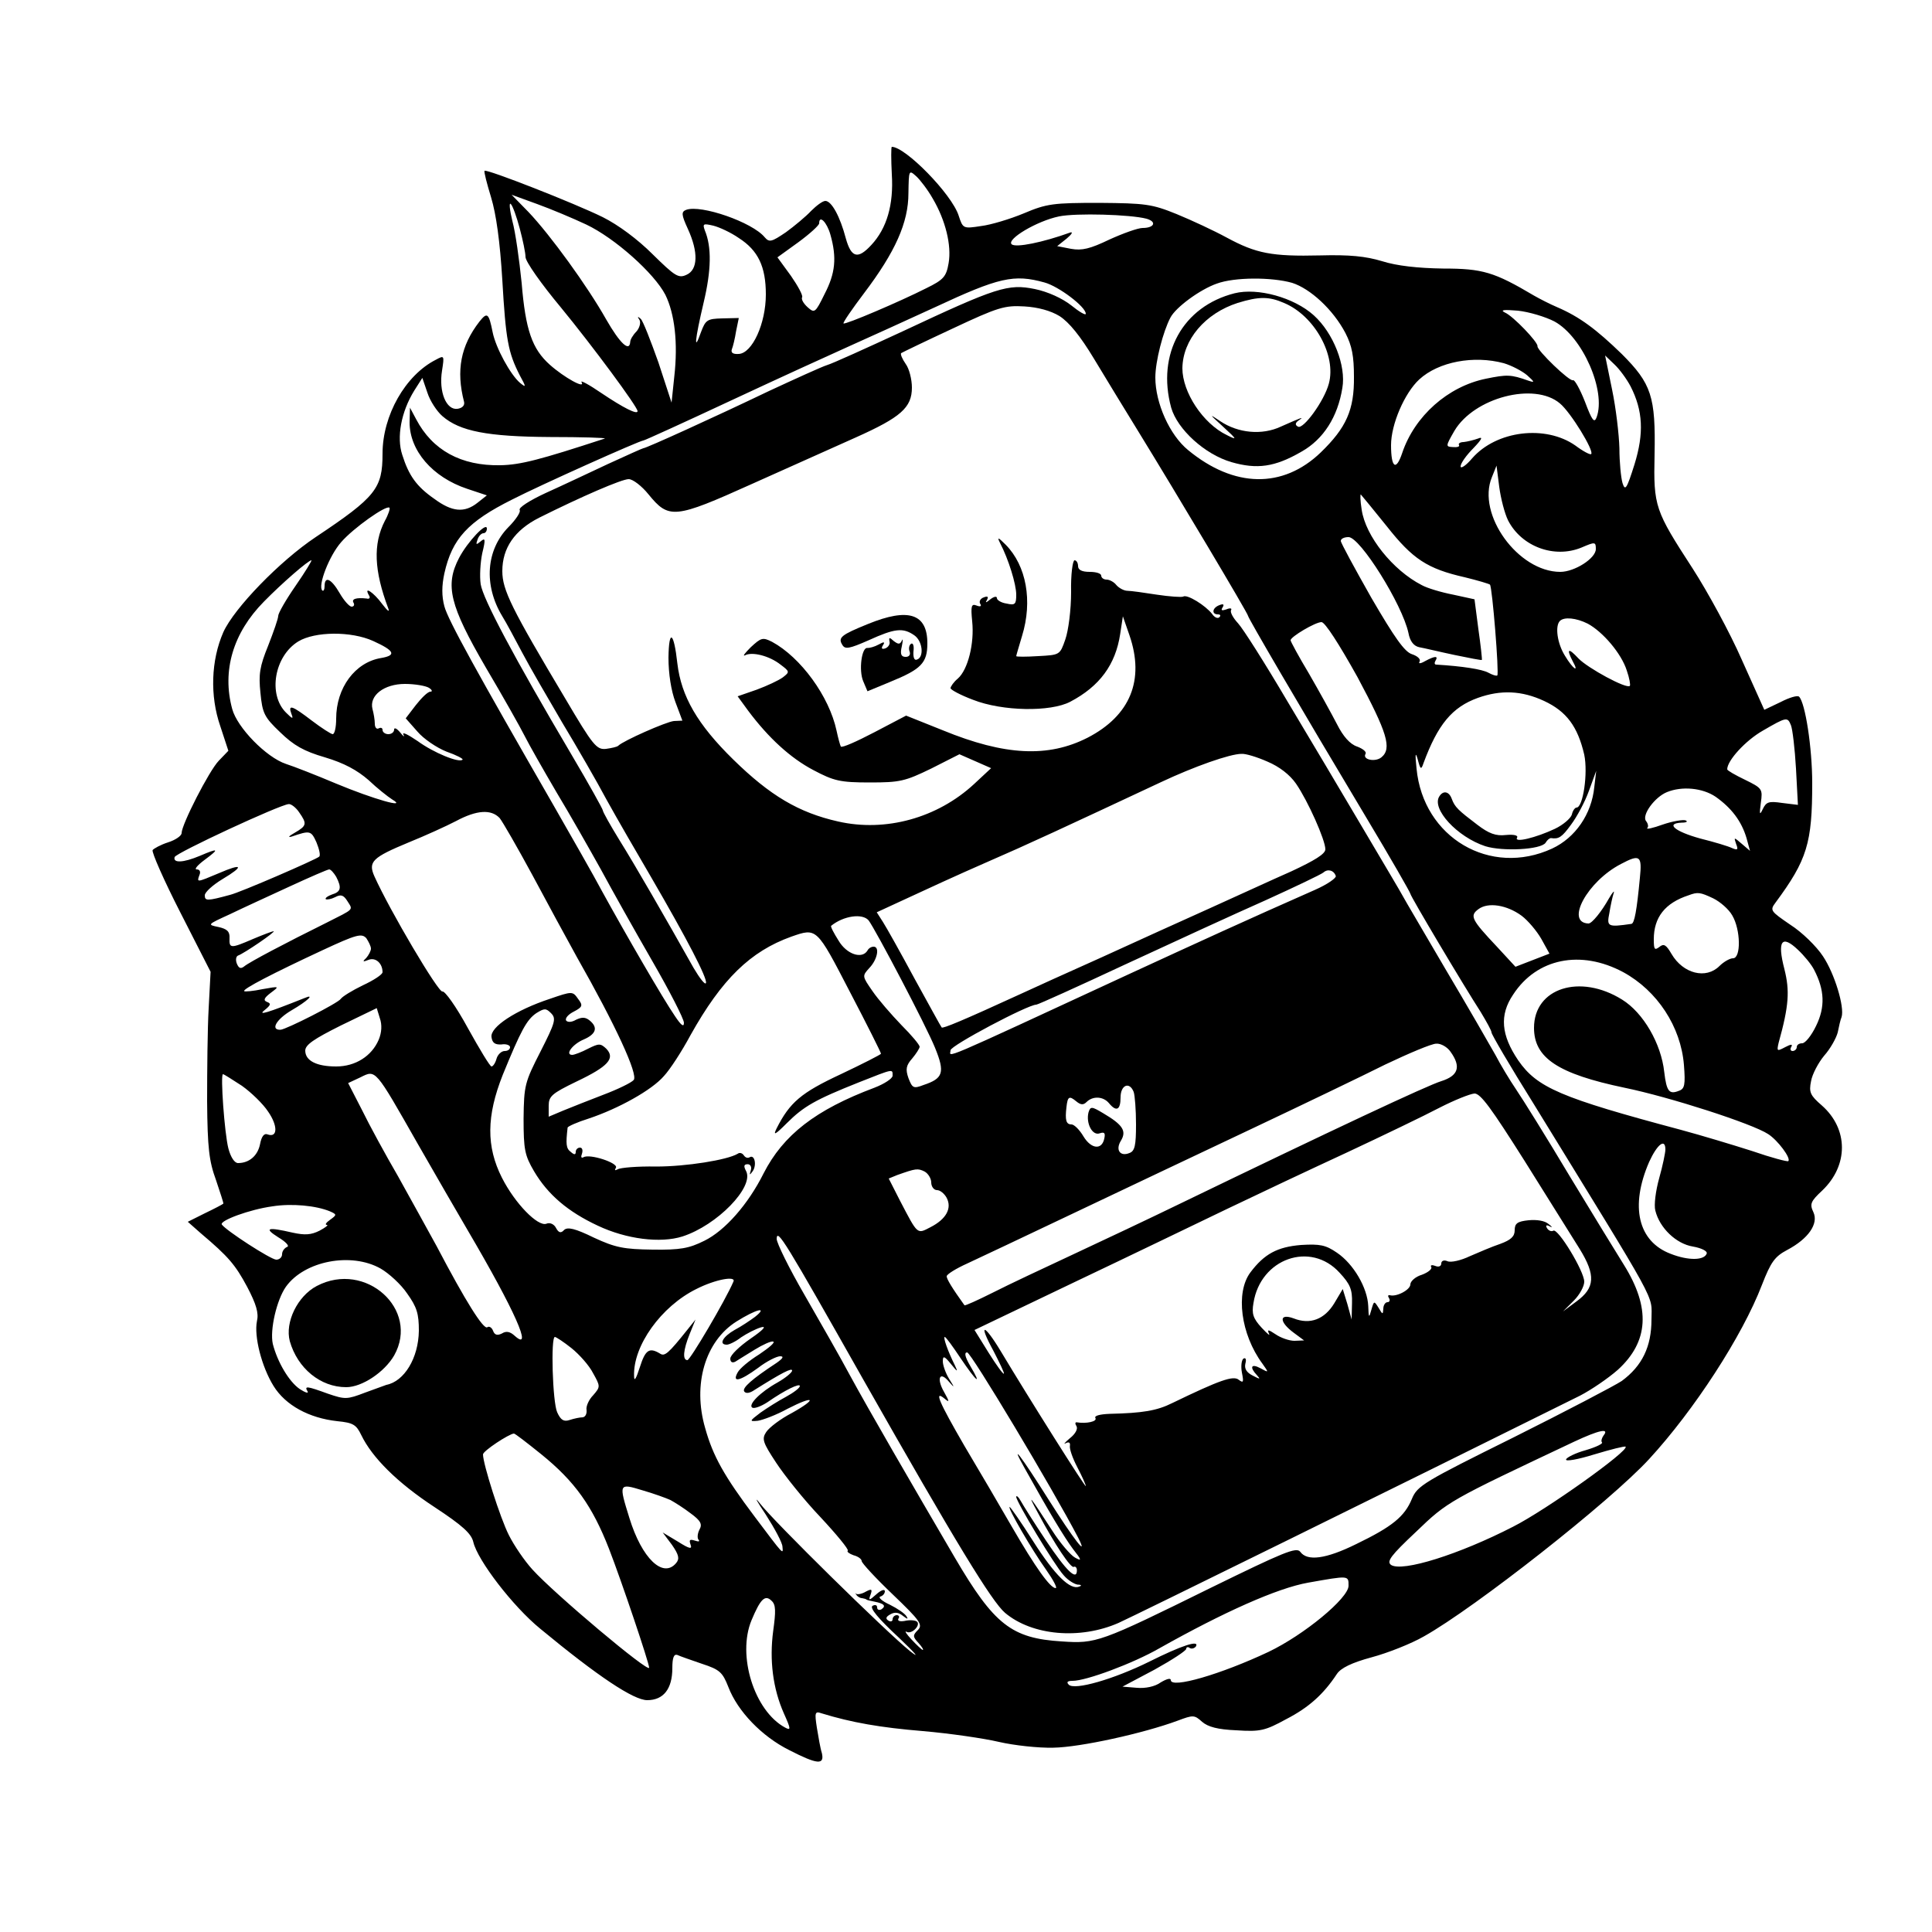 <?xml version="1.0" standalone="no"?>
<!DOCTYPE svg PUBLIC "-//W3C//DTD SVG 20010904//EN"
 "http://www.w3.org/TR/2001/REC-SVG-20010904/DTD/svg10.dtd">
<svg version="1.0" xmlns="http://www.w3.org/2000/svg"
 width="500pt" height="500pt" viewBox="0 0 500 500"
 preserveAspectRatio="xMidYMid meet">
<g transform="translate(0,500) scale(0.1,-0.1)"
fill="#000000" stroke="none">
<path d="M2308 4549 c5 -79 -13 -140 -53 -183 -35 -38 -52 -33 -66 17 -15 57
-37 97 -53 97 -7 0 -23 -12 -37 -26 -13 -14 -43 -39 -65 -55 -37 -25 -43 -27
-55 -13 -32 39 -165 85 -203 71 -13 -5 -13 -12 4 -49 28 -61 26 -106 -3 -119
-21 -10 -30 -4 -88 53 -39 39 -89 76 -129 96 -73 36 -300 125 -306 120 -2 -2
6 -33 17 -69 13 -43 23 -114 29 -214 9 -155 15 -187 45 -246 17 -31 17 -33 1
-20 -25 21 -63 91 -71 131 -10 50 -14 53 -34 28 -49 -63 -61 -127 -40 -208 2
-9 -4 -16 -17 -18 -29 -4 -49 44 -40 99 6 39 6 40 -16 28 -79 -40 -138 -144
-138 -243 0 -90 -17 -112 -173 -216 -93 -62 -211 -184 -239 -246 -32 -73 -35
-165 -8 -243 l21 -64 -25 -26 c-25 -26 -96 -165 -96 -187 0 -7 -16 -18 -35
-24 -19 -6 -37 -16 -40 -20 -3 -5 29 -78 72 -162 l78 -153 -5 -95 c-3 -52 -4
-160 -4 -240 1 -121 5 -155 23 -204 11 -33 20 -60 19 -61 -2 -2 -23 -13 -48
-25 l-44 -22 34 -30 c71 -60 89 -81 120 -139 23 -44 30 -67 25 -88 -8 -39 12
-118 43 -168 31 -50 92 -83 165 -91 41 -4 49 -9 62 -36 28 -58 93 -123 189
-186 73 -48 96 -69 101 -91 11 -47 102 -166 173 -224 150 -124 242 -185 277
-185 42 0 65 29 65 83 0 27 4 37 13 34 6 -3 35 -13 64 -23 46 -15 53 -22 68
-60 24 -63 87 -128 157 -163 74 -38 92 -39 85 -8 -4 12 -9 42 -13 66 -6 39 -5
43 12 37 78 -24 153 -37 262 -46 70 -6 159 -19 197 -28 39 -9 102 -16 141 -15
69 1 233 37 322 70 40 15 43 15 63 -3 15 -13 40 -20 89 -22 62 -4 74 -1 129
29 58 30 96 64 131 117 10 15 38 29 90 43 41 11 102 35 135 54 132 74 482 349
583 459 116 126 241 318 292 451 23 59 33 73 65 90 55 29 82 68 68 98 -10 21
-7 28 23 56 68 65 68 159 -1 220 -30 26 -34 34 -28 63 3 18 19 48 34 66 16 18
31 45 35 60 3 15 7 33 10 40 8 26 -18 112 -48 157 -17 26 -55 63 -85 82 -51
35 -53 37 -38 57 82 111 95 154 95 309 0 92 -18 208 -34 224 -4 4 -25 -2 -48
-14 l-42 -20 -58 129 c-31 71 -89 177 -127 236 -98 151 -102 161 -99 295 3
151 -8 184 -85 261 -66 64 -109 96 -167 121 -19 8 -46 22 -60 30 -103 61 -133
70 -235 70 -66 1 -120 7 -158 19 -43 13 -85 17 -160 15 -126 -3 -166 5 -242
46 -33 18 -91 45 -130 61 -64 26 -81 28 -200 29 -119 0 -136 -2 -195 -27 -36
-15 -86 -30 -111 -33 -46 -7 -47 -7 -58 27 -18 56 -138 178 -173 178 -2 0 -2
-32 0 -71z m106 -63 c33 -56 49 -121 41 -167 -6 -35 -13 -43 -58 -65 -67 -34
-210 -95 -214 -91 -2 2 22 37 53 78 81 107 115 183 115 259 1 60 1 61 20 44
10 -9 30 -35 43 -58z m-897 -67 c74 -35 176 -126 205 -182 24 -49 33 -124 23
-212 l-7 -67 -34 104 c-20 56 -40 108 -46 113 -8 7 -9 6 -3 -3 4 -7 0 -21 -8
-30 -9 -9 -16 -21 -16 -27 -2 -27 -27 -3 -62 58 -49 87 -145 219 -201 278
l-44 45 66 -24 c36 -13 93 -37 127 -53z m-172 -10 c8 -30 15 -63 15 -74 0 -12
41 -70 91 -130 83 -101 199 -258 199 -269 0 -10 -36 8 -94 47 -32 22 -55 34
-51 28 11 -19 -45 12 -82 45 -46 41 -63 90 -73 212 -6 59 -16 131 -24 160 -7
29 -9 49 -4 44 5 -5 15 -33 23 -63z m1622 25 c28 -8 20 -24 -10 -24 -12 0 -51
-14 -86 -30 -50 -24 -71 -29 -99 -24 l-36 7 25 20 c13 11 17 18 8 15 -69 -25
-141 -40 -151 -30 -13 13 65 60 123 72 44 9 184 5 226 -6z m-818 -41 c17 -60
13 -100 -15 -154 -24 -49 -26 -50 -44 -34 -11 10 -17 21 -14 26 2 5 -11 29
-29 55 l-35 48 54 39 c30 22 54 44 54 49 0 23 20 3 29 -29z m-237 -9 c50 -32
70 -74 70 -146 0 -75 -35 -152 -70 -154 -15 -1 -21 3 -18 12 3 7 8 28 11 47
l7 34 -43 -1 c-39 -1 -43 -4 -55 -36 -19 -54 -16 -21 7 77 20 84 21 144 3 187
-6 17 -4 18 22 12 16 -4 46 -18 66 -32z m791 -115 c37 -10 107 -63 107 -81 0
-5 -17 5 -38 22 -23 18 -60 35 -94 42 -69 14 -98 5 -343 -110 -93 -43 -181
-83 -195 -87 -13 -4 -81 -35 -150 -67 -144 -69 -318 -148 -325 -148 -2 0 -44
-19 -92 -41 -49 -23 -121 -57 -161 -75 -41 -19 -71 -38 -67 -44 3 -5 -10 -25
-29 -44 -58 -59 -65 -150 -16 -231 10 -16 33 -59 52 -95 19 -36 66 -117 103
-180 38 -63 90 -153 115 -200 26 -47 78 -137 115 -200 93 -160 146 -262 142
-274 -2 -6 -16 12 -32 39 -73 130 -152 267 -192 331 -24 39 -43 73 -43 77 0 3
-36 68 -81 144 -150 254 -229 403 -235 441 -3 20 -1 56 4 80 9 37 8 41 -4 31
-12 -10 -13 -9 -8 5 3 9 10 16 15 16 5 0 9 5 9 12 0 19 -50 -34 -72 -76 -37
-71 -24 -123 69 -283 45 -76 90 -156 101 -178 11 -22 48 -87 82 -145 35 -58
86 -148 115 -200 28 -52 88 -159 133 -237 45 -78 82 -150 82 -160 0 -12 -7 -7
-23 17 -31 45 -127 211 -187 320 -25 47 -83 148 -127 225 -198 344 -274 481
-283 516 -7 26 -7 53 0 85 20 90 61 134 175 191 74 38 331 153 340 153 3 0
106 47 228 104 122 57 260 120 307 141 47 21 146 66 220 100 165 77 204 86
283 64z m641 -1 c47 -15 106 -69 138 -130 17 -33 22 -60 22 -113 1 -86 -20
-132 -86 -196 -98 -94 -224 -92 -343 6 -48 39 -85 122 -85 188 0 42 20 119 39
155 14 27 77 73 120 88 46 17 142 17 195 2z m-602 -86 c25 -16 54 -52 89 -110
29 -48 80 -132 114 -187 102 -166 285 -473 285 -479 0 -5 127 -223 306 -522
63 -105 114 -194 114 -197 0 -6 138 -238 182 -306 15 -25 28 -48 28 -53 0 -5
48 -87 108 -183 331 -539 306 -492 306 -560 0 -70 -24 -120 -77 -159 -18 -12
-144 -78 -280 -146 -232 -115 -249 -125 -263 -159 -19 -46 -51 -72 -144 -117
-79 -39 -127 -45 -145 -20 -10 13 -43 -1 -231 -93 -288 -142 -297 -145 -386
-139 -130 8 -175 43 -277 217 -113 193 -222 381 -271 471 -25 47 -79 141 -118
209 -40 69 -72 134 -72 145 1 28 21 -5 224 -364 240 -423 333 -575 367 -604
70 -59 194 -70 294 -26 38 17 739 362 1194 588 29 15 73 45 98 67 80 73 85
160 16 271 -17 27 -80 130 -140 229 -59 99 -122 200 -139 225 -17 25 -41 65
-54 90 -14 25 -71 124 -128 220 -56 96 -107 182 -111 190 -4 8 -51 87 -103
175 -52 88 -141 238 -198 333 -56 95 -113 185 -126 199 -13 14 -21 29 -18 34
3 5 -3 6 -12 2 -12 -4 -15 -3 -10 5 5 8 2 10 -8 6 -19 -7 -21 -24 -4 -24 6 0
8 -3 4 -7 -4 -5 -13 -1 -19 8 -17 22 -65 52 -75 45 -4 -2 -35 0 -68 5 -32 5
-67 10 -76 10 -9 0 -22 7 -29 15 -6 8 -18 14 -25 14 -8 0 -14 5 -14 10 0 6
-13 10 -30 10 -20 0 -30 5 -30 15 0 8 -4 15 -9 15 -5 0 -10 -37 -9 -82 0 -47
-7 -100 -15 -123 -14 -40 -14 -40 -70 -43 -32 -2 -57 -2 -57 0 0 2 7 25 15 52
28 91 11 182 -42 236 -20 20 -23 21 -15 5 22 -42 42 -107 42 -134 0 -25 -3
-28 -25 -23 -14 2 -25 9 -25 14 0 6 -8 4 -17 -3 -11 -9 -14 -10 -9 -2 5 9 2
11 -8 7 -9 -3 -13 -11 -9 -17 4 -6 0 -8 -10 -4 -13 5 -15 -1 -11 -41 6 -57
-11 -125 -37 -148 -11 -9 -19 -21 -19 -25 0 -4 26 -18 58 -30 76 -30 201 -32
252 -5 76 40 117 96 129 175 l7 46 17 -49 c40 -116 2 -208 -108 -265 -102 -52
-214 -47 -375 19 l-95 38 -82 -43 c-46 -24 -84 -41 -87 -37 -2 4 -7 22 -11 41
-19 89 -93 190 -167 230 -24 12 -28 11 -55 -14 -15 -15 -22 -24 -15 -21 18 10
63 -1 92 -24 24 -18 24 -19 6 -33 -11 -8 -41 -22 -68 -32 l-49 -17 27 -37 c53
-71 110 -123 169 -154 53 -28 69 -32 146 -32 78 0 91 3 159 36 l73 37 41 -18
41 -18 -44 -41 c-95 -88 -229 -125 -352 -97 -102 23 -176 67 -271 160 -93 91
-135 164 -145 249 -9 82 -22 91 -23 15 0 -42 7 -86 18 -115 l18 -48 -22 -1
c-20 -2 -131 -51 -144 -64 -3 -3 -17 -6 -31 -8 -25 -3 -34 8 -106 130 -139
233 -163 281 -163 330 0 60 32 106 95 138 110 55 214 100 232 100 11 0 34 -18
51 -39 53 -65 67 -64 269 27 98 44 219 98 268 120 116 52 145 77 145 129 0 21
-7 49 -16 61 -9 13 -14 25 -12 28 3 2 63 31 134 64 117 55 134 60 185 57 35
-2 68 -11 91 -25z m1281 -14 c73 -40 134 -180 109 -248 -6 -16 -12 -8 -30 40
-13 33 -27 58 -31 56 -8 -5 -94 78 -92 88 2 10 -63 78 -84 87 -14 7 -3 8 33 5
29 -3 72 -16 95 -28z m197 -168 c32 -63 35 -121 10 -202 -20 -63 -24 -70 -31
-48 -4 14 -8 54 -8 90 -1 36 -9 104 -19 152 l-18 88 24 -23 c13 -12 32 -38 42
-57z m-328 60 c20 -6 47 -20 60 -31 20 -18 21 -20 3 -14 -45 16 -55 16 -109 5
-99 -20 -185 -97 -217 -192 -16 -48 -29 -39 -29 20 0 54 35 135 73 170 50 46
141 63 219 42z m-2747 -137 c45 -39 116 -53 279 -54 83 0 147 -2 141 -4 -168
-55 -218 -68 -270 -69 -102 -2 -176 39 -218 119 l-16 30 -1 -38 c0 -73 59
-142 149 -172 l51 -17 -24 -19 c-34 -27 -66 -24 -112 10 -46 32 -66 60 -83
114 -15 45 -3 111 31 166 l21 33 13 -38 c7 -22 25 -49 39 -61z m2892 33 c28
-23 89 -123 81 -131 -2 -3 -21 7 -41 22 -77 54 -204 39 -267 -33 -16 -19 -30
-28 -30 -21 0 8 15 29 33 47 22 23 26 31 12 25 -11 -4 -28 -8 -37 -9 -9 0 -15
-4 -12 -8 2 -4 -5 -6 -16 -5 -19 1 -19 2 4 42 51 86 207 127 273 71z m-134
-303 c35 -68 120 -99 190 -70 35 15 37 15 37 -4 0 -24 -55 -59 -92 -59 -109 0
-217 149 -177 245 l12 30 7 -55 c4 -30 14 -69 23 -87z m-314 -15 c67 -85 105
-110 202 -132 33 -8 63 -17 65 -19 6 -6 24 -230 19 -235 -2 -2 -12 1 -23 7
-16 9 -68 17 -135 21 -5 0 -5 5 -2 10 8 13 -1 13 -27 -1 -12 -7 -18 -7 -14 -1
3 6 -5 14 -20 19 -19 6 -45 43 -105 146 -43 76 -79 142 -79 147 0 6 9 10 20
10 30 0 139 -174 155 -248 4 -22 14 -34 28 -37 12 -2 53 -12 91 -20 38 -8 70
-14 71 -13 1 2 -3 38 -9 80 l-10 77 -55 12 c-31 6 -68 17 -82 25 -74 38 -145
126 -155 195 -4 24 -4 42 -2 39 3 -3 33 -40 67 -82z m-2593 14 c-31 -60 -28
-129 9 -227 4 -11 -3 -5 -16 12 -22 30 -49 48 -34 22 4 -6 1 -10 -6 -8 -27 3
-40 -1 -34 -11 3 -5 1 -10 -5 -10 -6 0 -20 16 -31 35 -22 38 -39 45 -39 18 0
-9 -3 -14 -6 -11 -12 12 18 90 49 125 31 36 117 97 125 89 2 -2 -3 -18 -12
-34z m-231 -168 c-25 -36 -45 -71 -45 -78 0 -7 -12 -41 -26 -77 -22 -54 -25
-74 -20 -122 5 -53 10 -63 51 -102 35 -34 61 -49 116 -65 50 -15 83 -33 113
-59 22 -21 50 -43 61 -50 42 -25 -49 1 -145 41 -52 22 -111 45 -130 51 -51 17
-126 94 -139 142 -27 99 2 197 82 278 47 48 115 107 123 107 2 0 -16 -30 -41
-66z m3344 -98 c39 -21 87 -77 101 -121 7 -20 10 -38 8 -40 -8 -9 -109 46
-133 71 -26 28 -32 26 -15 -7 18 -32 1 -21 -20 14 -20 32 -26 77 -13 90 11 11
42 8 72 -7z m-596 -138 c77 -144 90 -185 62 -208 -16 -13 -50 -6 -41 9 3 5 -6
13 -22 19 -18 6 -36 26 -52 58 -14 27 -46 85 -72 130 -27 45 -48 84 -48 87 0
9 64 47 80 47 9 0 45 -56 93 -142z m-2547 93 c55 -25 61 -37 20 -44 -67 -11
-116 -77 -116 -157 0 -22 -4 -40 -9 -40 -4 0 -29 16 -54 35 -51 39 -62 43 -53
18 6 -15 3 -14 -14 3 -47 47 -30 146 32 184 43 26 137 27 194 1z m144 -121 c8
-5 10 -10 4 -10 -7 0 -23 -16 -38 -35 l-26 -34 30 -34 c16 -19 50 -42 75 -52
26 -9 45 -19 42 -21 -9 -9 -75 18 -116 48 -25 17 -41 25 -37 17 4 -8 0 -5 -8
5 -9 11 -16 14 -16 8 0 -7 -7 -12 -15 -12 -8 0 -15 5 -15 11 0 5 -4 7 -10 4
-5 -3 -10 2 -10 12 0 10 -3 27 -6 38 -9 35 30 65 84 65 26 0 54 -5 62 -10z
m2886 -34 c58 -27 87 -66 104 -139 10 -48 -3 -137 -20 -137 -4 0 -10 -8 -12
-18 -3 -10 -23 -27 -44 -37 -49 -23 -106 -37 -98 -23 4 6 -8 9 -29 7 -26 -3
-44 4 -73 26 -50 38 -59 46 -67 68 -7 19 -22 22 -32 6 -21 -32 46 -105 119
-129 45 -14 144 -9 156 9 4 7 10 12 14 12 20 -3 28 2 52 35 15 20 36 59 46 87
l19 52 -5 -42 c-7 -70 -49 -131 -109 -159 -160 -74 -334 28 -351 207 -4 37 -3
45 3 24 7 -27 9 -28 15 -10 37 100 74 145 141 169 59 21 113 19 171 -8z m639
-63 c4 -10 10 -60 13 -112 l5 -94 -41 5 c-34 5 -41 3 -50 -16 -8 -17 -9 -14
-5 16 5 36 4 38 -41 60 -25 12 -46 24 -46 27 0 23 48 75 92 100 62 36 64 36
73 14z m-1355 -94 c31 -13 58 -34 74 -57 31 -45 76 -146 76 -170 0 -12 -28
-29 -88 -57 -48 -21 -143 -65 -212 -96 -69 -31 -195 -88 -280 -127 -85 -38
-180 -81 -210 -95 -146 -67 -201 -90 -203 -86 -2 2 -33 59 -70 126 -36 67 -73
133 -82 147 l-16 25 78 36 c43 20 134 62 203 92 113 49 207 93 455 209 85 40
178 73 208 73 10 1 40 -8 67 -20z m1160 -91 c41 -29 67 -63 80 -107 l9 -33
-21 18 c-21 18 -21 18 -15 0 6 -15 4 -17 -10 -11 -10 5 -47 16 -83 25 -65 18
-91 39 -48 41 13 0 17 3 10 6 -7 2 -33 -2 -59 -11 -25 -9 -43 -13 -40 -9 4 3
2 12 -3 18 -12 15 22 62 54 75 39 16 92 11 126 -12z m-3666 -40 c21 -30 20
-35 -11 -53 -16 -9 -19 -13 -8 -10 47 16 50 16 64 -15 7 -17 11 -34 7 -37 -7
-7 -205 -93 -231 -99 -59 -16 -65 -16 -65 -1 0 8 21 27 46 42 57 34 52 42 -10
15 -57 -24 -57 -24 -50 -5 4 9 1 15 -7 15 -7 0 2 11 21 25 39 29 36 31 -13 10
-43 -18 -70 -19 -65 -3 4 11 271 135 295 137 6 1 19 -9 27 -21z m519 -15 c8
-10 46 -76 85 -148 38 -71 90 -167 115 -212 100 -176 159 -304 147 -318 -6 -7
-41 -24 -78 -38 -37 -14 -84 -33 -104 -41 l-38 -16 0 28 c0 25 8 32 72 63 82
39 101 60 77 85 -15 14 -19 14 -47 0 -17 -9 -36 -16 -41 -16 -20 0 1 28 30 40
32 14 37 31 15 49 -11 9 -20 9 -35 2 -12 -7 -22 -7 -26 -2 -3 6 6 16 20 23 23
12 24 16 11 33 -14 20 -15 20 -73 0 -88 -29 -155 -73 -151 -99 2 -15 9 -20 26
-19 12 2 22 -2 22 -7 0 -6 -6 -10 -14 -10 -8 0 -18 -9 -21 -20 -3 -11 -9 -20
-13 -20 -4 0 -31 45 -61 99 -31 57 -60 97 -66 95 -10 -4 -136 209 -176 298
-17 38 -5 49 89 88 42 17 97 42 122 55 54 29 91 31 113 8z m2951 -155 c-8 -84
-14 -118 -22 -119 -62 -9 -64 -7 -57 28 3 19 8 42 11 51 3 9 -2 4 -12 -13 -19
-34 -44 -65 -53 -65 -61 2 -3 109 84 154 49 26 55 22 49 -36z m-3374 3 c15
-29 12 -39 -11 -46 -11 -4 -18 -9 -16 -12 3 -2 14 0 24 5 15 8 22 6 32 -10 15
-24 19 -19 -54 -56 -107 -53 -200 -102 -213 -113 -9 -7 -14 -5 -19 7 -4 10 -2
19 3 21 15 5 100 63 92 63 -3 0 -27 -9 -53 -20 -58 -25 -62 -25 -61 2 1 17 -6
24 -29 29 -29 6 -29 6 30 33 33 16 103 48 155 72 52 24 98 44 102 44 4 0 12
-9 18 -19z m2587 2 c2 -5 -22 -22 -54 -36 -177 -78 -301 -135 -479 -217 -510
-236 -464 -216 -464 -198 0 12 200 118 222 118 4 0 108 47 230 104 123 57 286
132 363 166 77 35 144 67 150 72 11 10 27 6 32 -9z m977 -58 c18 -9 40 -28 49
-44 22 -37 23 -111 2 -111 -8 0 -24 -9 -35 -20 -35 -35 -94 -20 -124 31 -14
24 -20 28 -32 18 -12 -9 -14 -6 -14 20 0 57 29 94 90 114 24 9 30 8 64 -8z
m-496 -45 c16 -12 39 -39 51 -60 l21 -38 -44 -17 -44 -17 -48 52 c-66 70 -71
80 -48 97 25 19 74 11 112 -17z m-1690 -12 c18 -24 149 -273 172 -330 26 -64
21 -79 -30 -96 -26 -10 -29 -8 -39 18 -8 23 -6 33 10 51 10 12 19 26 19 30 0
5 -21 30 -47 56 -26 27 -60 66 -75 88 -27 39 -27 39 -8 60 21 22 27 55 11 55
-6 0 -13 -4 -16 -10 -14 -23 -54 -10 -75 26 -12 19 -21 36 -19 38 32 26 81 33
97 14z m-1288 -73 c0 -6 -6 -17 -12 -24 -11 -10 -9 -11 6 -5 18 7 36 -9 36
-32 0 -6 -23 -21 -51 -34 -27 -13 -53 -29 -57 -35 -7 -11 -141 -79 -156 -80
-27 -1 -11 27 28 50 43 25 62 44 34 32 -98 -39 -122 -46 -103 -31 16 13 17 17
6 21 -10 4 -8 10 9 23 24 18 24 18 -21 10 -24 -5 -46 -7 -47 -5 -5 5 74 46
203 106 88 41 101 44 113 31 6 -9 12 -21 12 -27z m1239 -111 c45 -86 81 -158
81 -161 0 -2 -47 -26 -104 -53 -103 -48 -132 -73 -166 -140 -10 -20 -4 -17 26
13 44 44 74 61 187 106 91 36 87 35 87 17 0 -7 -21 -21 -47 -31 -152 -57 -236
-122 -287 -222 -40 -80 -100 -148 -153 -174 -40 -20 -63 -24 -134 -23 -74 1
-96 5 -152 31 -49 24 -68 28 -77 20 -8 -9 -14 -8 -21 5 -5 10 -16 15 -25 11
-22 -8 -81 52 -115 119 -41 81 -40 160 2 266 47 115 62 143 87 160 21 13 25
13 38 0 14 -14 11 -24 -27 -99 -41 -80 -43 -88 -44 -174 0 -80 3 -95 27 -136
36 -61 88 -105 165 -141 74 -35 162 -46 219 -28 90 29 186 128 165 169 -7 13
-6 18 4 18 7 0 11 -7 8 -16 -4 -13 -3 -13 5 -2 11 16 5 44 -8 36 -5 -3 -11 -1
-15 5 -4 6 -11 8 -16 4 -27 -16 -133 -33 -211 -33 -48 1 -93 -3 -99 -7 -8 -4
-9 -3 -5 4 7 12 -68 37 -84 27 -6 -3 -7 1 -4 9 3 9 1 16 -5 16 -6 0 -11 -5
-11 -11 0 -8 -4 -8 -13 0 -12 9 -13 20 -8 63 1 3 25 14 54 23 78 26 164 74
195 110 16 17 47 65 69 106 81 145 155 217 261 255 66 23 65 24 151 -142z
m2496 56 c27 -52 29 -96 5 -145 -12 -25 -28 -45 -36 -45 -8 0 -14 -4 -14 -10
0 -5 -5 -10 -11 -10 -5 0 -7 5 -3 11 4 7 -1 7 -16 -1 -21 -11 -22 -11 -17 11
27 97 29 135 15 191 -19 73 -7 90 35 50 16 -15 35 -38 42 -52z m-494 -6 c88
-48 149 -141 157 -240 4 -51 2 -62 -13 -67 -25 -10 -32 -2 -38 49 -8 73 -54
153 -109 187 -109 68 -228 30 -228 -73 0 -78 62 -119 234 -155 117 -24 331
-93 372 -120 25 -16 60 -63 52 -70 -2 -2 -44 9 -93 26 -50 16 -133 41 -185 55
-311 83 -372 109 -421 180 -44 65 -49 117 -13 170 61 94 175 117 285 58z
m-3221 -175 c-18 -42 -60 -69 -110 -69 -51 0 -80 15 -80 41 0 15 22 30 92 65
l93 45 8 -26 c6 -17 5 -37 -3 -56z m2774 -31 c28 -39 20 -62 -24 -76 -36 -11
-277 -124 -680 -319 -74 -36 -197 -94 -272 -129 -75 -35 -169 -79 -208 -99
-40 -20 -73 -35 -74 -33 -33 46 -46 68 -46 75 0 5 24 20 53 33 28 13 153 72
277 131 124 59 331 157 460 218 129 61 285 136 345 166 61 29 120 54 132 54
12 1 29 -9 37 -21z m-2673 -238 c46 -80 104 -181 130 -225 121 -206 170 -316
121 -272 -12 11 -22 13 -33 6 -12 -6 -19 -4 -23 7 -3 8 -10 13 -15 9 -10 -6
-56 67 -131 210 -24 44 -69 125 -100 181 -32 55 -74 132 -93 171 l-36 70 32
15 c40 20 37 23 148 -172z m-455 150 c24 -17 55 -47 68 -67 25 -36 25 -68 -1
-59 -9 4 -16 -4 -20 -25 -6 -30 -28 -49 -57 -49 -9 0 -19 15 -25 38 -10 39
-21 192 -14 192 3 0 24 -14 49 -30z m2308 -16 c3 -9 6 -46 6 -84 0 -54 -3 -69
-17 -74 -24 -10 -37 8 -22 32 15 25 5 41 -46 71 -30 18 -33 18 -38 2 -7 -28
10 -61 29 -54 12 4 15 1 12 -13 -6 -31 -34 -28 -54 5 -10 17 -24 31 -31 31
-14 0 -17 11 -13 45 3 27 7 30 25 15 12 -10 19 -10 27 -2 16 16 43 15 58 -3
19 -23 30 -18 30 15 0 32 23 42 34 14z m1012 -179 c60 -96 124 -198 142 -227
42 -68 40 -101 -8 -136 l-35 -26 28 28 c15 15 27 37 27 49 0 27 -68 139 -80
132 -5 -3 -12 0 -16 6 -5 8 -2 10 7 5 8 -4 6 -1 -3 6 -10 9 -31 12 -52 10 -29
-3 -36 -8 -36 -26 0 -16 -10 -25 -37 -35 -21 -7 -56 -22 -79 -32 -23 -11 -49
-17 -58 -13 -9 4 -16 1 -16 -6 0 -7 -7 -10 -16 -6 -8 3 -13 2 -10 -3 3 -5 -8
-14 -24 -20 -17 -5 -30 -17 -30 -25 0 -14 -36 -33 -53 -28 -5 1 -6 -2 -2 -8 3
-5 1 -10 -4 -10 -6 0 -11 -8 -11 -17 -1 -16 -2 -15 -12 2 -12 19 -12 19 -19
-5 -6 -22 -7 -21 -8 10 -2 47 -38 109 -81 138 -29 20 -44 23 -93 20 -61 -5
-95 -23 -131 -71 -39 -52 -25 -160 31 -236 17 -24 17 -24 -5 -12 -24 13 -29 3
-9 -18 10 -11 8 -11 -11 -1 -16 8 -22 18 -19 31 3 11 1 16 -5 13 -5 -4 -7 -20
-4 -36 5 -25 4 -28 -8 -19 -14 12 -50 -1 -172 -60 -40 -20 -77 -26 -162 -28
-26 -1 -41 -5 -37 -11 5 -9 -24 -15 -48 -11 -5 1 -5 -4 -1 -10 4 -7 -3 -20
-17 -31 -13 -11 -18 -17 -11 -13 8 4 12 2 11 -6 -2 -8 7 -33 19 -56 12 -23 22
-45 22 -49 0 -6 -147 227 -220 349 -44 73 -59 74 -19 1 16 -31 29 -58 27 -59
-2 -2 -20 23 -40 55 l-36 58 257 123 c141 67 319 153 396 190 77 37 217 103
310 146 94 44 202 96 240 116 39 20 79 36 91 37 16 0 44 -39 130 -175z m364
30 c0 -8 -7 -42 -16 -74 -9 -32 -14 -70 -10 -84 11 -45 54 -86 97 -93 23 -4
38 -12 36 -18 -6 -18 -47 -19 -93 -1 -85 32 -106 123 -56 238 21 46 42 62 42
32z m-1900 -85 c0 -11 7 -20 15 -20 8 0 19 -9 25 -20 14 -27 -1 -55 -42 -76
-35 -18 -32 -21 -79 69 l-29 57 22 9 c48 17 53 18 71 9 9 -5 17 -18 17 -28z
m-1556 -75 c18 -8 18 -9 0 -22 -10 -7 -14 -13 -8 -13 5 0 -4 -7 -19 -15 -22
-11 -38 -12 -70 -5 -65 15 -75 12 -37 -12 20 -12 30 -23 23 -25 -7 -3 -13 -11
-13 -19 0 -8 -7 -14 -15 -14 -14 0 -131 76 -141 91 -6 10 72 39 131 47 50 8
113 2 149 -13z m2613 -159 c27 -29 33 -43 32 -78 l-1 -43 -11 40 -12 39 -22
-37 c-25 -41 -62 -56 -105 -39 -38 14 -38 -9 0 -37 l27 -20 -25 -1 c-14 0 -36
8 -49 17 -18 12 -22 13 -17 2 4 -8 -4 -1 -19 15 -22 24 -26 36 -21 64 18 115
148 161 223 78z m-2482 11 c21 -12 53 -41 69 -65 25 -35 30 -52 30 -96 -1 -71
-38 -131 -84 -140 -3 -1 -27 -10 -55 -20 -47 -18 -52 -18 -96 -3 -55 20 -62
21 -53 6 3 -6 -6 -3 -20 6 -28 19 -58 70 -70 117 -8 36 10 114 34 148 48 67
169 90 245 47z m913 -34 c-21 -49 -112 -203 -119 -203 -13 0 -11 26 6 68 l15
37 -20 -25 c-51 -64 -60 -71 -72 -63 -28 17 -38 9 -52 -35 -10 -31 -15 -39
-15 -23 -3 78 70 180 161 225 49 25 104 35 96 19z m56 -91 c-12 -9 -36 -25
-53 -34 -30 -17 -42 -38 -20 -38 6 0 23 8 37 19 15 10 38 22 52 26 15 4 5 -7
-27 -29 -29 -20 -53 -43 -53 -52 0 -9 5 -12 13 -8 6 4 29 18 50 31 21 13 43
23 48 21 6 -2 -11 -16 -36 -33 -26 -16 -51 -37 -56 -47 -15 -27 5 -23 53 12
22 17 48 30 57 30 10 0 8 -5 -9 -17 -64 -42 -90 -65 -84 -74 4 -6 14 -5 27 4
70 44 97 58 97 50 0 -5 -17 -19 -38 -31 -45 -25 -77 -58 -65 -65 5 -3 22 3 39
14 46 32 84 50 84 42 0 -5 -16 -17 -36 -28 -19 -10 -49 -29 -66 -41 -29 -22
-29 -23 -7 -21 13 2 48 15 77 31 70 36 79 27 11 -11 -29 -15 -58 -37 -66 -49
-12 -18 -9 -27 26 -80 21 -32 72 -96 114 -140 42 -45 74 -84 71 -87 -3 -3 4
-8 15 -12 12 -3 21 -10 21 -15 0 -5 36 -44 80 -86 72 -69 79 -79 65 -93 -13
-13 -13 -17 2 -33 9 -10 14 -18 11 -18 -2 0 -15 12 -29 27 -13 14 -19 23 -13
20 14 -8 39 19 26 27 -5 3 -19 4 -31 1 -12 -2 -19 0 -16 6 4 5 1 9 -4 9 -6 0
-11 -5 -11 -11 0 -5 -5 -7 -11 -3 -8 5 -6 10 5 16 12 7 22 5 33 -4 12 -9 14
-9 9 -1 -4 7 -23 20 -43 30 -20 9 -31 19 -25 21 7 2 12 8 12 14 0 6 -10 3 -22
-8 -19 -17 -21 -17 -15 -1 5 14 3 16 -12 8 -10 -6 -21 -8 -25 -6 -3 3 -3 2 0
-2 3 -5 10 -9 15 -9 5 -1 10 -2 12 -4 1 -1 10 -3 20 -5 25 -5 31 -11 18 -20
-6 -3 -11 -1 -11 5 0 6 -5 8 -12 4 -8 -5 15 -33 68 -82 43 -41 57 -57 29 -35
-63 51 -353 336 -389 383 -15 19 -8 6 16 -30 23 -36 43 -73 43 -83 2 -21 4
-23 -72 78 -79 105 -108 157 -128 229 -33 113 0 225 81 276 51 32 83 40 48 12z
m-475 -81 c20 -16 46 -45 56 -65 19 -34 19 -35 0 -57 -11 -11 -19 -29 -17 -38
1 -10 -3 -18 -10 -19 -7 0 -22 -3 -34 -7 -15 -5 -23 0 -32 20 -12 26 -17 195
-6 195 3 0 23 -13 43 -29z m1007 -26 c41 -61 57 -74 25 -20 -14 24 -16 35 -8
35 10 0 222 -354 287 -479 29 -57 -13 -2 -75 96 -73 116 -104 156 -63 83 64
-115 102 -178 125 -209 23 -29 23 -32 5 -22 -11 6 -38 37 -59 70 -58 90 -67
101 -37 46 44 -83 86 -145 93 -140 4 2 8 -2 8 -9 0 -28 -27 -2 -80 77 -30 45
-59 91 -65 102 -6 11 -12 16 -12 11 0 -12 99 -177 123 -203 11 -13 28 -23 36
-24 10 0 11 -3 4 -5 -23 -10 -63 29 -119 117 -31 49 -59 89 -61 89 -7 0 58
-112 94 -162 19 -27 30 -48 25 -48 -14 0 -52 53 -114 160 -30 52 -85 146 -122
208 -66 114 -80 146 -51 122 13 -11 12 -7 -2 18 -20 35 -11 55 13 26 15 -17
15 -16 0 8 -9 15 -16 35 -16 45 0 15 4 14 21 -7 17 -21 19 -22 10 -3 -18 36
-31 73 -26 73 3 0 21 -25 41 -55z m1664 -200 c-5 -7 -7 -15 -4 -18 3 -3 -15
-12 -42 -20 -26 -7 -50 -19 -51 -24 -2 -6 31 0 73 13 43 13 79 22 81 20 10
-10 -206 -164 -291 -207 -140 -72 -287 -118 -316 -99 -12 9 -1 24 65 86 82 79
85 80 409 233 64 30 92 36 76 16z m-2750 -48 c88 -71 133 -135 176 -245 33
-85 104 -296 104 -308 0 -15 -245 191 -302 254 -21 23 -48 63 -61 89 -22 43
-67 184 -67 209 0 9 67 53 80 54 3 0 34 -24 70 -53z m335 -119 c11 -6 35 -21
53 -35 26 -19 30 -28 22 -42 -5 -10 -6 -22 -2 -26 4 -5 -1 -5 -10 -2 -13 4
-15 2 -11 -10 5 -13 -2 -12 -32 7 l-40 24 24 -32 c18 -26 20 -36 11 -47 -34
-41 -89 12 -121 116 -28 90 -28 91 34 72 28 -8 61 -20 72 -25z m1755 -222 c0
-32 -115 -127 -207 -171 -123 -58 -253 -96 -253 -73 0 6 -11 3 -26 -6 -15 -11
-40 -16 -62 -14 l-37 3 83 44 c45 25 82 49 82 54 0 4 4 6 9 2 5 -3 12 -1 16 4
10 18 -38 2 -120 -39 -93 -46 -194 -75 -209 -60 -7 7 -3 10 10 10 35 0 156 45
224 84 167 94 306 156 385 170 107 19 105 19 105 -8z m-1489 -117 c-10 -75 -1
-149 28 -214 18 -40 18 -44 3 -36 -80 43 -125 187 -87 278 23 55 35 67 52 50
11 -10 11 -27 4 -78z"/>
<path d="M3195 4241 c-134 -34 -202 -157 -164 -296 16 -56 87 -121 156 -141
66 -19 112 -13 181 27 57 32 94 90 106 165 10 57 -23 142 -74 188 -51 46 -145
72 -205 57z m128 -25 c79 -33 136 -136 116 -209 -12 -45 -67 -120 -80 -111 -8
4 -7 10 2 16 16 11 8 8 -46 -16 -49 -23 -111 -17 -157 14 -30 20 -29 19 7 -14
37 -34 38 -36 10 -22 -62 30 -115 111 -115 173 1 74 59 142 143 169 55 17 81
17 120 0z"/>
<path d="M2246 3385 c-69 -28 -78 -35 -66 -54 7 -12 18 -10 68 12 68 31 89 33
118 13 22 -15 26 -57 7 -63 -7 -3 -10 6 -9 21 2 14 -1 23 -6 20 -5 -3 -7 -12
-4 -20 3 -8 -1 -14 -10 -14 -12 0 -15 7 -10 28 3 15 3 21 0 14 -5 -10 -9 -10
-21 -1 -11 10 -13 10 -11 -1 2 -7 -3 -15 -11 -18 -9 -3 -11 0 -6 8 6 9 3 10
-11 2 -11 -6 -23 -9 -29 -9 -15 3 -23 -58 -11 -86 l11 -26 58 24 c81 33 97 49
97 100 0 77 -49 93 -154 50z"/>
<path d="M820 1672 c-50 -26 -83 -94 -70 -143 20 -70 79 -119 146 -119 41 0
99 39 124 82 67 119 -74 246 -200 180z"/>
</g>
</svg>
